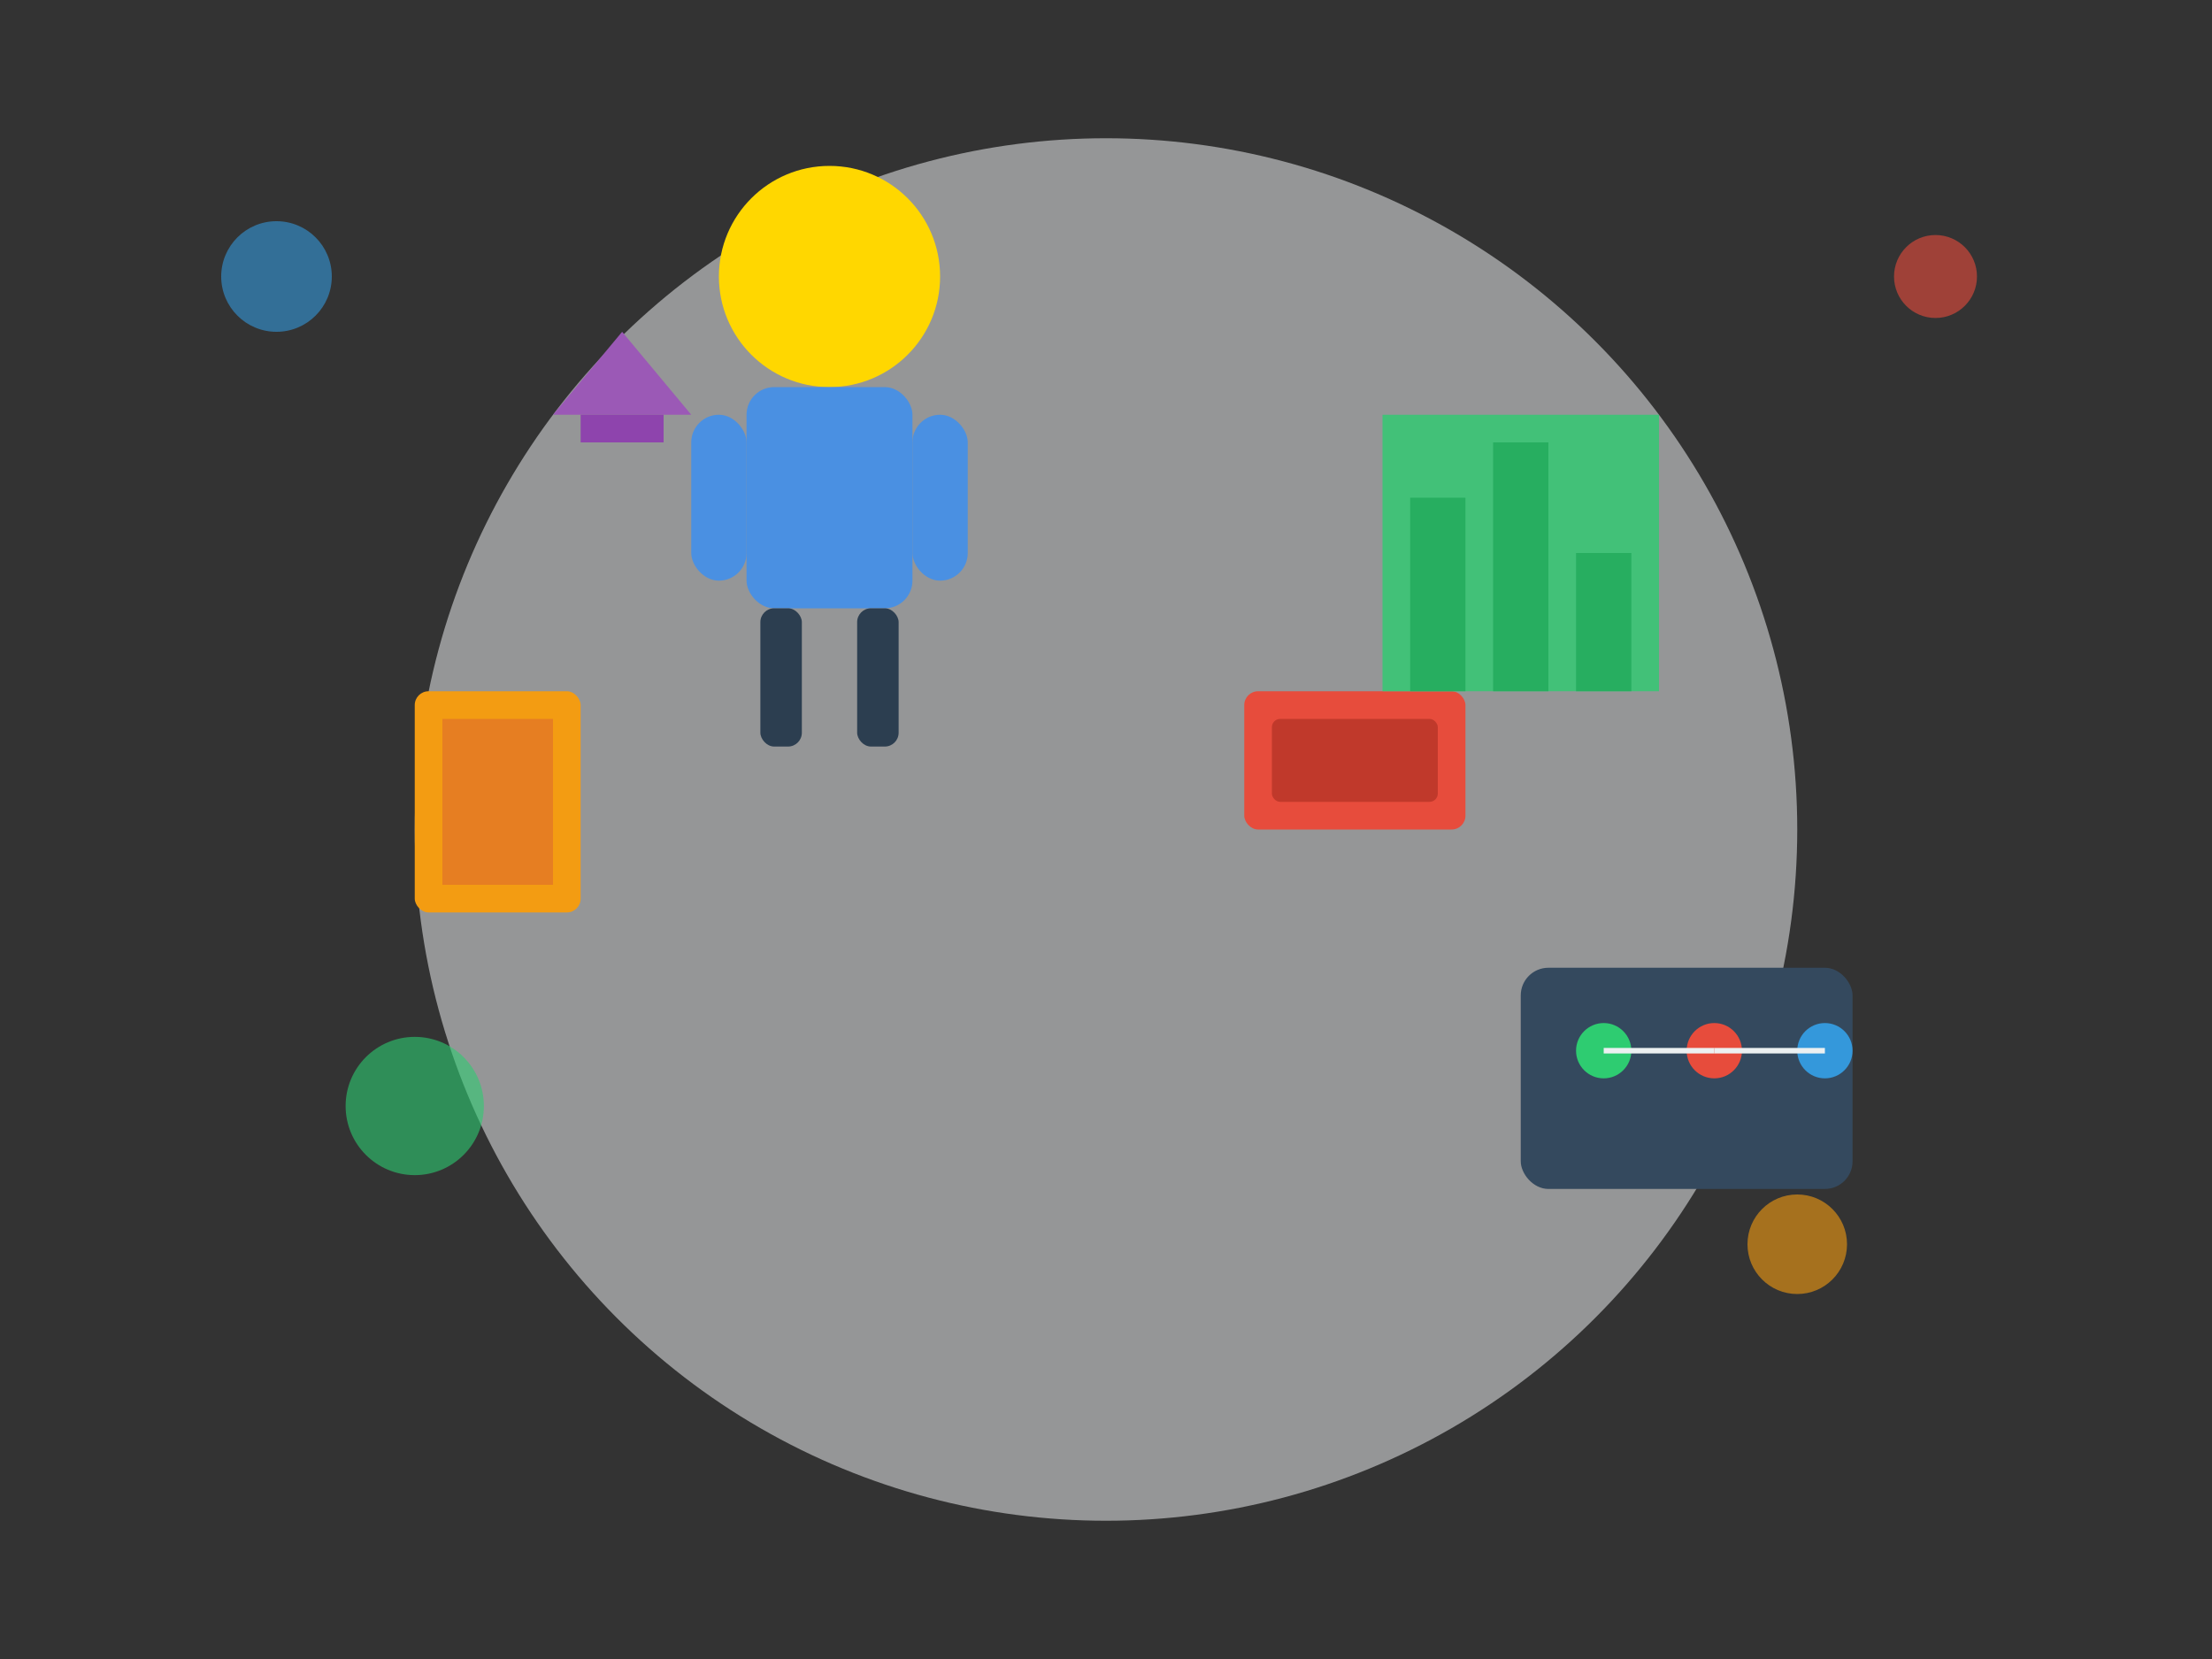 <?xml version="1.0" encoding="UTF-8"?>
<svg width="800" height="600" viewBox="0 0 800 600" fill="none" xmlns="http://www.w3.org/2000/svg">
  <rect x="0" y="0" width="800" height="600" fill="#333333" stroke="none"/>
  <!-- Background Elements -->
  <circle cx="400" cy="300" r="250" fill="#F8FAFC" opacity="0.5"/>
  
  <!-- Main Character -->
  <g transform="translate(300, 200)">
    <!-- Head -->
    <circle cx="0" cy="-100" r="40" fill="#FFD700"/>
    <!-- Body -->
    <rect x="-30" y="-60" width="60" height="80" rx="10" fill="#4A90E2"/>
    <!-- Arms -->
    <rect x="-50" y="-50" width="20" height="60" rx="10" fill="#4A90E2"/>
    <rect x="30" y="-50" width="20" height="60" rx="10" fill="#4A90E2"/>
    <!-- Legs -->
    <rect x="-25" y="20" width="15" height="50" rx="5" fill="#2C3E50"/>
    <rect x="10" y="20" width="15" height="50" rx="5" fill="#2C3E50"/>
  </g>

  <!-- Career Elements -->
  <!-- Briefcase -->
  <rect x="450" y="250" width="80" height="50" rx="5" fill="#E74C3C"/>
  <rect x="460" y="260" width="60" height="30" rx="3" fill="#C0392B"/>
  
  <!-- Graduation Cap -->
  <path d="M200 150 L250 150 L225 120 Z" fill="#9B59B6"/>
  <rect x="210" y="150" width="30" height="10" fill="#8E44AD"/>
  
  <!-- Chart -->
  <rect x="500" y="150" width="100" height="100" fill="#2ECC71" opacity="0.8"/>
  <rect x="510" y="180" width="20" height="70" fill="#27AE60"/>
  <rect x="540" y="160" width="20" height="90" fill="#27AE60"/>
  <rect x="570" y="200" width="20" height="50" fill="#27AE60"/>
  
  <!-- Books -->
  <rect x="150" y="250" width="60" height="80" rx="5" fill="#F39C12"/>
  <rect x="160" y="260" width="40" height="60" fill="#E67E22"/>
  
  <!-- AI Elements -->
  <!-- Circuit Board -->
  <rect x="550" y="350" width="120" height="80" rx="10" fill="#34495E"/>
  <circle cx="580" cy="380" r="10" fill="#2ECC71"/>
  <circle cx="620" cy="380" r="10" fill="#E74C3C"/>
  <circle cx="660" cy="380" r="10" fill="#3498DB"/>
  
  <!-- Connection Lines -->
  <path d="M580 380 L620 380" stroke="#ECF0F1" stroke-width="2"/>
  <path d="M620 380 L660 380" stroke="#ECF0F1" stroke-width="2"/>
  
  <!-- Floating Elements -->
  <circle cx="100" cy="100" r="20" fill="#3498DB" opacity="0.6"/>
  <circle cx="700" cy="100" r="15" fill="#E74C3C" opacity="0.6"/>
  <circle cx="150" cy="400" r="25" fill="#2ECC71" opacity="0.6"/>
  <circle cx="650" cy="450" r="18" fill="#F39C12" opacity="0.6"/>
</svg> 